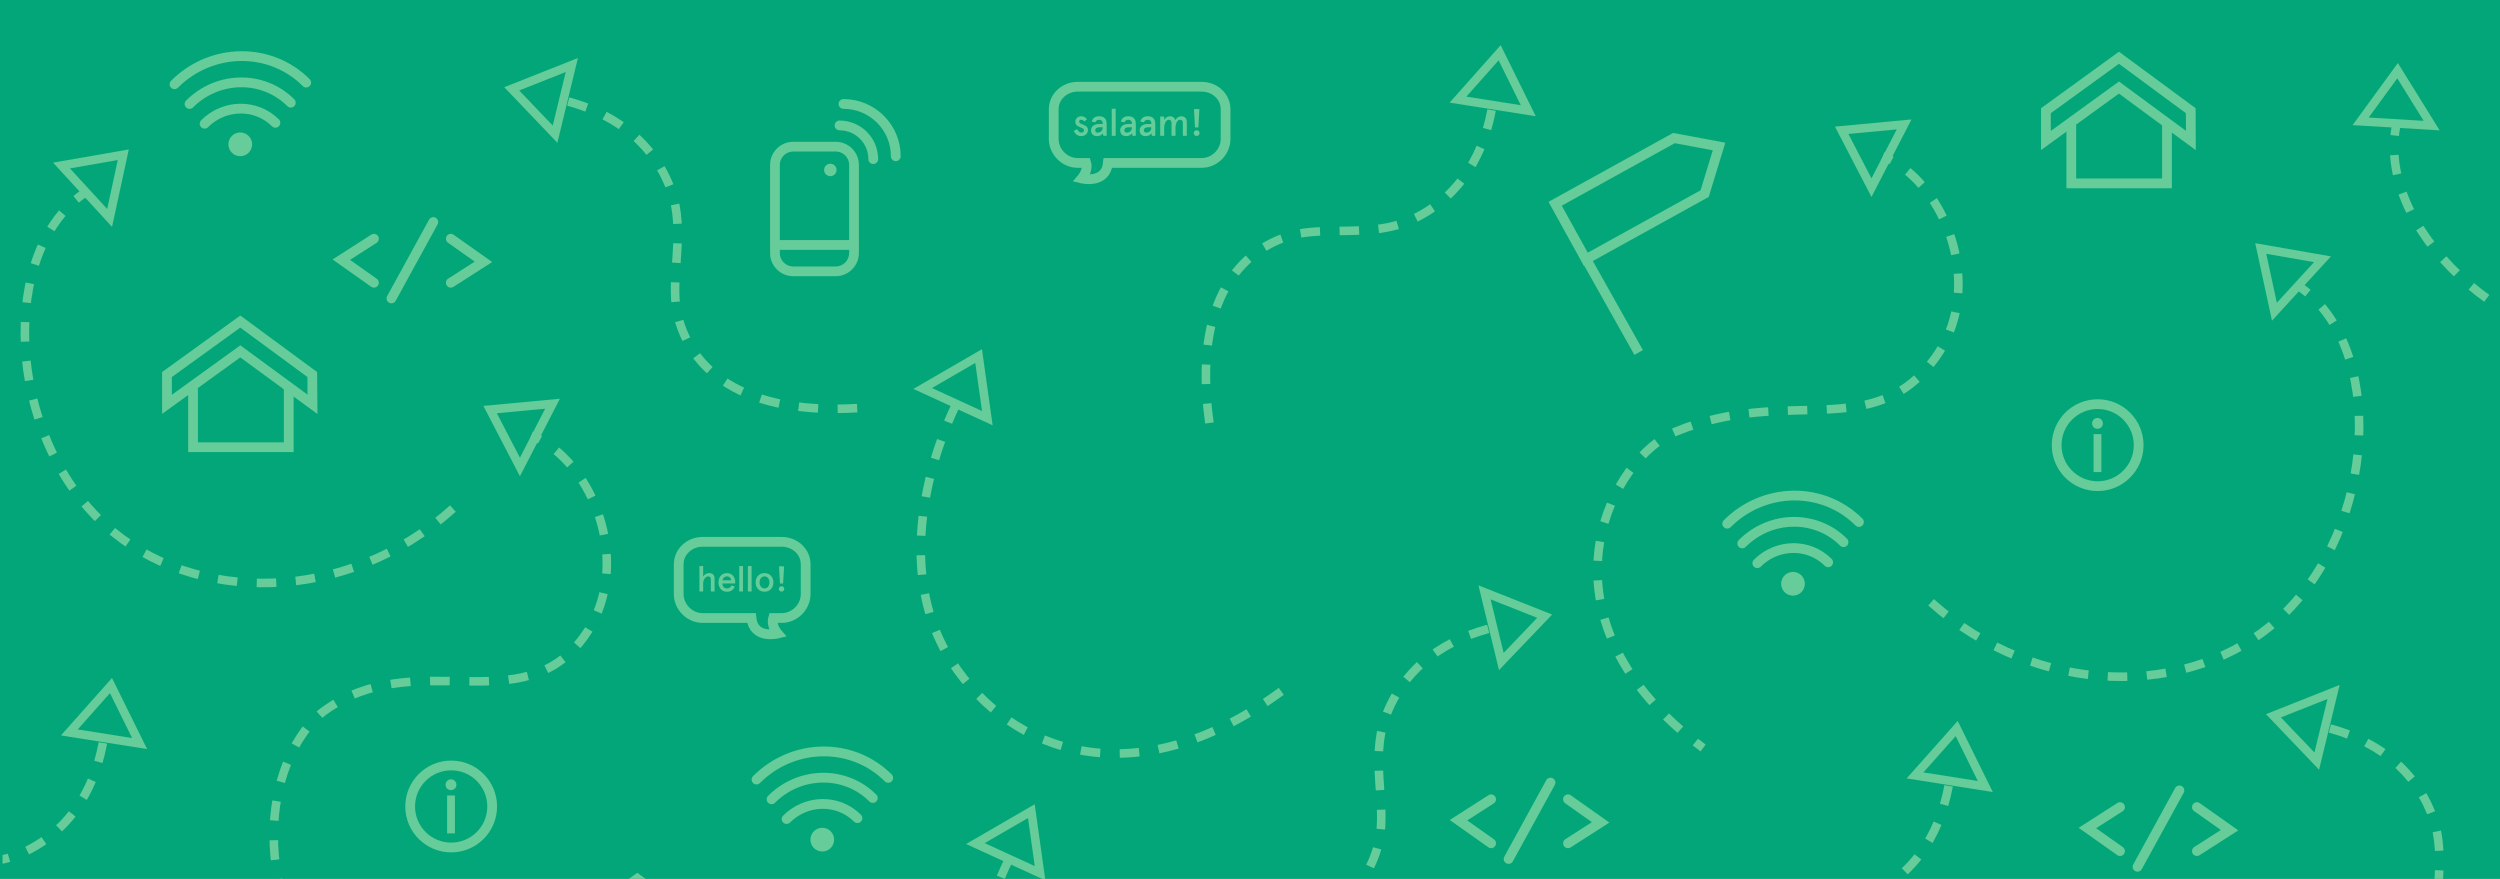 <?xml version="1.0" encoding="utf-8"?>
<!-- Generator: Adobe Illustrator 16.0.0, SVG Export Plug-In . SVG Version: 6.00 Build 0)  -->
<!DOCTYPE svg PUBLIC "-//W3C//DTD SVG 1.0//EN" "http://www.w3.org/TR/2001/REC-SVG-20010904/DTD/svg10.dtd">
<svg version="1.0" id="Ebene_1" xmlns="http://www.w3.org/2000/svg" xmlns:xlink="http://www.w3.org/1999/xlink" x="0px" y="0px"
	 width="1280px" height="450px" viewBox="0 0 1280 450" enable-background="new 0 0 1280 450" xml:space="preserve">
<polygon fill="#03A678" points="0,-1.772 0,450 1299.766,450 1299.985,-1.772 "/>
<polygon fill="none" stroke="#66CC99" stroke-width="4.38" stroke-miterlimit="10" points="282.9,206.705 250.938,209.703 
	266.2,239.085 "/>
<g>
	<defs>
		<polygon id="SVGID_1_" points="1.466,-0.774 1.25,601.915 1280,601.915 1280,-0.774 		"/>
	</defs>
	<clipPath id="SVGID_2_">
		<use xlink:href="#SVGID_1_"  overflow="visible"/>
	</clipPath>
	<path clip-path="url(#SVGID_2_)" fill="none" stroke="#66CC99" stroke-width="4.38" stroke-miterlimit="10" d="M180,525.974
		c-1.061-1.309-2.097-2.615-3.108-3.917"/>
	
		<path clip-path="url(#SVGID_2_)" fill="none" stroke="#66CC99" stroke-width="4.38" stroke-miterlimit="10" stroke-dasharray="10.063,10.063" d="
		M170.892,513.974c-52.159-73.639-26.856-134.111-4.892-150c47-34,101.006,6.299,133-38c23.527-32.576,8.569-79.891-18.199-98.229"
		/>
	<path clip-path="url(#SVGID_2_)" fill="none" stroke="#66CC99" stroke-width="4.38" stroke-miterlimit="10" d="M276.515,225.115
		c-1.477-0.803-2.983-1.519-4.514-2.142"/>
	<polygon clip-path="url(#SVGID_2_)" fill="none" stroke="#66CC99" stroke-width="4.38" stroke-miterlimit="10" points="
		974.9,63.705 942.938,66.703 958.199,96.084 	"/>
	<path clip-path="url(#SVGID_2_)" fill="none" stroke="#66CC99" stroke-width="4.38" stroke-miterlimit="10" d="M872,382.974
		c-1.355-1.008-2.679-2.02-3.975-3.034"/>
	
		<path clip-path="url(#SVGID_2_)" fill="none" stroke="#66CC99" stroke-width="4.38" stroke-miterlimit="10" stroke-dasharray="9.973,9.973" d="
		M860.334,373.585c-74.461-64.969-34.76-139.26-2.334-152.61c57.724-23.77,101.007,6.299,133-38
		c23.539-32.592,8.556-79.935-18.236-98.255"/>
	<path clip-path="url(#SVGID_2_)" fill="none" stroke="#66CC99" stroke-width="4.38" stroke-miterlimit="10" d="M968.515,82.115
		c-1.478-0.803-2.983-1.519-4.515-2.141"/>
	<polygon clip-path="url(#SVGID_2_)" fill="none" stroke="#66CC99" stroke-width="4.38" stroke-miterlimit="10" points="
		1189.129,132.742 1157.502,127.228 1164.5,159.59 	"/>
	
		<path clip-path="url(#SVGID_2_)" fill="none" stroke="#66CC99" stroke-width="4.38" stroke-miterlimit="10" stroke-dasharray="10,10" d="
		M988.727,308.384c54.54,49.045,132.756,49.525,177.964,8.512c51.147-46.402,55.181-141.51,9.285-170.999"/>
	<polygon clip-path="url(#SVGID_2_)" fill="none" stroke="#66CC99" stroke-width="4.38" stroke-miterlimit="10" points="
		31.493,84.742 63.12,79.228 56.122,111.59 	"/>
	
		<path clip-path="url(#SVGID_2_)" fill="none" stroke="#66CC99" stroke-width="4.38" stroke-miterlimit="10" stroke-dasharray="10,10" d="
		M231.895,260.384c-54.54,49.045-132.756,49.525-177.964,8.512C2.784,222.493-1.25,127.385,44.646,97.896"/>
	<polygon clip-path="url(#SVGID_2_)" fill="none" stroke="#66CC99" stroke-width="4.38" stroke-miterlimit="10" points="
		1208.648,62.121 1227.555,36.176 1245.016,64.307 	"/>
	
		<path clip-path="url(#SVGID_2_)" fill="none" stroke="#66CC99" stroke-width="4.38" stroke-miterlimit="10" stroke-dasharray="10,10" d="
		M1474.811,49.123c-5.127,73.169-61.03,127.876-122.039,129.807c-69.025,2.185-138.027-63.392-125.524-116.494"/>
	
		<path clip-path="url(#SVGID_2_)" fill="none" stroke="#66CC99" stroke-width="4.38" stroke-miterlimit="10" stroke-dasharray="10,10" d="
		M656,353.974c-75.054,54.938-138.408,31.424-168.585-15.002c-35.98-55.354-0.292-127.099,2.322-132.312"/>
	<polygon clip-path="url(#SVGID_2_)" fill="none" stroke="#66CC99" stroke-width="4.38" stroke-miterlimit="10" points="
		505.513,214.097 501.05,182.305 472.4,198.899 	"/>
	<path clip-path="url(#SVGID_2_)" fill="none" stroke="#66CC99" stroke-width="5" stroke-miterlimit="10" d="M170.63,638.043h-31.76
		c-5.169,0-9.398-4.229-9.398-9.396v-21.485c0-5.169,4.229-9.396,9.398-9.396h31.76c5.169,0,9.397,4.228,9.397,9.396v21.485
		C180.027,633.814,175.799,638.043,170.63,638.043z"/>
	<path clip-path="url(#SVGID_2_)" fill="none" stroke="#66CC99" stroke-width="5" stroke-miterlimit="10" d="M145.502,597.82v-2.989
		c0-5.169,4.229-9.398,9.397-9.398h0.523c5.169,0,9.398,4.229,9.398,9.398v2.989"/>
	<polygon clip-path="url(#SVGID_2_)" fill="none" stroke="#66CC99" stroke-width="5" stroke-miterlimit="10" points="160,207.01 
		123.033,179.894 85.5,207.01 85.5,191.757 123.033,164.641 159.876,191.757 	"/>
	<polyline clip-path="url(#SVGID_2_)" fill="none" stroke="#66CC99" stroke-width="5" stroke-miterlimit="10" points="
		147.839,198.796 147.839,228.963 98.839,228.963 98.839,198.796 	"/>
	<polygon clip-path="url(#SVGID_2_)" fill="none" stroke="#66CC99" stroke-width="5" stroke-miterlimit="10" points="
		1121.727,71.937 1084.896,44.821 1047.5,71.937 1047.5,56.684 1084.896,29.568 1121.671,56.684 	"/>
	<polyline clip-path="url(#SVGID_2_)" fill="none" stroke="#66CC99" stroke-width="5" stroke-miterlimit="10" points="
		1109.497,63.723 1109.497,93.89 1060.497,93.89 1060.497,63.723 	"/>
	
		<line clip-path="url(#SVGID_2_)" fill="none" stroke="#66CC99" stroke-width="5" stroke-miterlimit="10" x1="812.64" y1="133.6" x2="839" y2="180.474"/>
	<polygon clip-path="url(#SVGID_2_)" fill="none" stroke="#66CC99" stroke-width="5" stroke-miterlimit="10" points="
		872.773,99.128 811.954,132.761 796.226,104.32 857.046,70.687 880.161,75.014 	"/>
	
		<path clip-path="url(#SVGID_2_)" fill="none" stroke="#66CC99" stroke-width="4.38" stroke-miterlimit="10" stroke-dasharray="10,10" d="
		M614,478.974c65.021,3.818,87.175-24.88,92.209-49.047c3.734-17.924-4.589-41.518,3.021-62.431
		c9.597-26.375,31.719-40.781,56.77-46.522"/>
	<polygon clip-path="url(#SVGID_2_)" fill="none" stroke="#66CC99" stroke-width="4.38" stroke-miterlimit="10" points="
		768.676,338.69 790.863,315.488 760.085,303.285 	"/>
	
		<path clip-path="url(#SVGID_2_)" fill="none" stroke="#66CC99" stroke-width="4.38" stroke-miterlimit="10" stroke-dasharray="10,10" d="
		M438.864,208.974c-65.022,3.818-87.175-24.88-92.209-49.047c-3.734-17.924,4.588-41.518-3.021-62.431
		c-9.597-26.375-31.719-40.781-56.77-46.522"/>
	<polygon clip-path="url(#SVGID_2_)" fill="none" stroke="#66CC99" stroke-width="4.38" stroke-miterlimit="10" points="
		284.188,68.691 262,45.488 292.778,33.285 	"/>
	
		<path clip-path="url(#SVGID_2_)" fill="none" stroke="#66CC99" stroke-width="4.38" stroke-miterlimit="10" stroke-dasharray="10,10" d="
		M1340.863,529.974c-65.021,3.818-87.175-24.88-92.209-49.047c-3.734-17.924,4.589-41.518-3.021-62.431
		c-9.598-26.375-31.72-40.781-56.771-46.522"/>
	<polygon clip-path="url(#SVGID_2_)" fill="none" stroke="#66CC99" stroke-width="4.38" stroke-miterlimit="10" points="
		1186.188,389.691 1164,366.488 1194.778,354.285 	"/>
	
		<path clip-path="url(#SVGID_2_)" fill="none" stroke="#66CC99" stroke-width="4.38" stroke-miterlimit="10" stroke-dasharray="10,10" d="
		M-91.775,540.557c-9.082-64.497,17.724-88.906,41.402-95.887c17.562-5.176,41.753,1.205,61.98-8.076
		c25.509-11.706,38.073-34.925,41.761-60.358"/>
	<polygon clip-path="url(#SVGID_2_)" fill="none" stroke="#66CC99" stroke-width="4.38" stroke-miterlimit="10" points="
		35.493,375.006 56.818,351.009 71.479,380.695 	"/>
	<path clip-path="url(#SVGID_2_)" fill="none" stroke="#66CC99" stroke-width="5" stroke-miterlimit="10" d="M359.711,277.415
		h40.557c6.6,0,12.232,4.959,12.232,11.559v15.187c0,6.6-5.632,12.255-12.232,12.255h-4.402c-1.171,4,2.266,7.955,2.266,7.955
		s-12.286,3.045-13.406-7.955h-25.015c-6.6,0-12.211-5.655-12.211-12.255v-15.187C347.5,282.374,353.111,277.415,359.711,277.415z"
		/>
	<path clip-path="url(#SVGID_2_)" fill="#66CC99" d="M360.01,289.825v5.322c0.662-0.955,1.726-1.726,3.12-1.726
		c1.707,0,2.735,0.918,2.735,2.882v6.517h-1.908V296.8c0-1.414-0.587-1.689-1.45-1.689c-1.046,0-2.497,1.341-2.497,3.8v3.91h-1.908
		v-12.995H360.01z"/>
	<path clip-path="url(#SVGID_2_)" fill="#66CC99" d="M376.423,298.727h-6.552c0,1.358,0.789,2.552,2.294,2.552
		c0.991,0,1.946-0.552,2.423-1.561l1.633,0.643c-0.899,1.743-1.946,2.605-4.056,2.605c-3.047,0-4.313-2.569-4.313-4.771
		s1.266-4.772,4.313-4.772c2.955,0,4.258,2.405,4.258,4.478V298.727z M369.908,297.13h4.497c-0.164-1.028-0.862-2.019-2.239-2.019
		C370.898,295.111,370.109,295.973,369.908,297.13"/>
	<rect x="378.504" y="289.824" clip-path="url(#SVGID_2_)" fill="#66CC99" width="1.908" height="12.995"/>
	<rect x="382.913" y="289.824" clip-path="url(#SVGID_2_)" fill="#66CC99" width="1.908" height="12.995"/>
	<path clip-path="url(#SVGID_2_)" fill="#66CC99" d="M391.431,293.422c2.862,0,4.551,2.166,4.551,4.771
		c0,2.607-1.689,4.772-4.551,4.772c-2.863,0-4.552-2.165-4.552-4.772C386.879,295.588,388.568,293.422,391.431,293.422
		 M391.431,301.277c1.669,0,2.532-1.523,2.532-3.084c0-1.56-0.863-3.083-2.532-3.083c-1.671,0-2.533,1.523-2.533,3.083
		C388.898,299.754,389.76,301.277,391.431,301.277"/>
	<path clip-path="url(#SVGID_2_)" fill="#66CC99" d="M400.154,300.14c0.807,0,1.394,0.588,1.394,1.377s-0.587,1.376-1.394,1.376
		s-1.395-0.587-1.395-1.376S399.347,300.14,400.154,300.14 M401.458,289.972l-0.496,8.792h-1.614l-0.496-8.792H401.458z"/>
	
		<path clip-path="url(#SVGID_2_)" fill="none" stroke="#66CC99" stroke-width="4.38" stroke-miterlimit="10" stroke-dasharray="10,10" d="
		M683,586.974c-75.054,54.938-138.408,31.424-168.585-15.002c-35.98-55.354-0.292-127.099,2.322-132.312"/>
	<polygon clip-path="url(#SVGID_2_)" fill="none" stroke="#66CC99" stroke-width="4.38" stroke-miterlimit="10" points="
		532.513,447.097 528.05,415.305 499.4,431.899 	"/>
	<polygon clip-path="url(#SVGID_2_)" fill="none" stroke="#66CC99" stroke-width="5" stroke-miterlimit="10" points="
		363.463,492.319 326.265,465.204 288.5,492.319 288.5,477.066 326.265,449.95 363.224,477.066 	"/>
	<polyline clip-path="url(#SVGID_2_)" fill="none" stroke="#66CC99" stroke-width="5" stroke-miterlimit="10" points="
		351.303,484.105 351.303,514.272 302.303,514.272 302.303,484.105 	"/>
	
		<line clip-path="url(#SVGID_2_)" fill="none" stroke="#66CC99" stroke-width="5" stroke-miterlimit="10" x1="103.748" y1="546.6" x2="77.387" y2="593.474"/>
	<polygon clip-path="url(#SVGID_2_)" fill="none" stroke="#66CC99" stroke-width="5" stroke-miterlimit="10" points="
		43.614,512.128 104.434,545.761 120.162,517.32 59.342,483.687 36.227,488.014 	"/>
	
		<path clip-path="url(#SVGID_2_)" fill="none" stroke="#66CC99" stroke-width="4.38" stroke-miterlimit="10" stroke-dasharray="10,10" d="
		M853.225,562.557c-9.082-64.497,17.725-88.906,41.402-95.887c17.562-5.176,41.753,1.205,61.979-8.076
		c25.51-11.706,38.073-34.925,41.762-60.358"/>
	<polygon clip-path="url(#SVGID_2_)" fill="none" stroke="#66CC99" stroke-width="4.38" stroke-miterlimit="10" points="
		980.492,397.006 1001.818,373.009 1016.479,402.695 	"/>
	
		<path clip-path="url(#SVGID_2_)" fill="none" stroke="#66CC99" stroke-width="4.38" stroke-miterlimit="10" stroke-dasharray="10,10" d="
		M619.225,216.557c-9.082-64.497,17.724-88.906,41.402-95.886c17.562-5.176,41.753,1.205,61.979-8.077
		c25.51-11.706,38.073-34.924,41.762-60.358"/>
	<polygon clip-path="url(#SVGID_2_)" fill="none" stroke="#66CC99" stroke-width="4.38" stroke-miterlimit="10" points="
		746.492,51.006 767.818,27.009 782.479,56.696 	"/>
	<path clip-path="url(#SVGID_2_)" fill="none" stroke="#66CC99" stroke-width="5" stroke-miterlimit="10" d="M615.289,44.415
		h-63.557c-6.6,0-12.232,4.959-12.232,11.559V71.16c0,6.6,5.632,12.255,12.232,12.255h4.402c1.171,4-2.266,7.955-2.266,7.955
		s12.286,3.045,13.406-7.955h48.015c6.6,0,12.211-5.655,12.211-12.255V55.974C627.5,49.374,621.889,44.415,615.289,44.415z"/>
	<path clip-path="url(#SVGID_2_)" fill="#66CC99" d="M556.503,61.085l-1.292,1.136c-0.489-0.626-1.096-0.9-1.722-0.9
		c-0.509,0-0.978,0.333-0.978,0.978c0,0.705,0.743,1.019,1.761,1.409c1.331,0.51,2.76,1.097,2.76,2.858
		c0,1.704-1.312,3.132-3.426,3.132c-2.035,0-3.308-1.409-3.817-2.643l1.723-0.939c0.391,0.88,1.077,1.781,2.172,1.781
		c0.784,0,1.332-0.391,1.332-1.291c0-0.862-1.195-1.097-2.349-1.586c-1.135-0.47-2.114-1.194-2.114-2.701
		c0-1.527,1.252-2.799,3.034-2.799C554.781,59.52,555.877,60.106,556.503,61.085"/>
	<path clip-path="url(#SVGID_2_)" fill="#66CC99" d="M562.87,63.474h1.702v-0.43c0-1.234-0.88-1.723-1.918-1.723
		c-0.802,0-1.506,0.43-1.84,1.312l-1.859-0.392c0.411-1.664,1.82-2.721,3.719-2.721c2.291,0,3.935,0.998,3.935,3.895v6.127h-1.723
		l-0.196-1.293c-0.646,0.901-1.663,1.449-3.053,1.449c-1.644,0-3.034-0.939-3.034-2.995
		C558.603,64.668,560.345,63.474,562.87,63.474 M561.989,67.896c1.253,0,2.583-0.802,2.583-2.505v-0.216h-1.781
		c-1.252,0-2.035,0.588-2.035,1.527C560.756,67.369,561.128,67.896,561.989,67.896"/>
	<rect x="569.198" y="55.683" clip-path="url(#SVGID_2_)" fill="#66CC99" width="2.036" height="13.858"/>
	<path clip-path="url(#SVGID_2_)" fill="#66CC99" d="M577.793,63.474h1.702v-0.43c0-1.234-0.88-1.723-1.918-1.723
		c-0.802,0-1.506,0.43-1.84,1.312l-1.859-0.392c0.412-1.664,1.82-2.721,3.719-2.721c2.291,0,3.935,0.998,3.935,3.895v6.127h-1.723
		l-0.196-1.293c-0.646,0.901-1.663,1.449-3.053,1.449c-1.644,0-3.034-0.939-3.034-2.995
		C573.526,64.668,575.268,63.474,577.793,63.474 M576.912,67.896c1.253,0,2.583-0.802,2.583-2.505v-0.216h-1.781
		c-1.252,0-2.035,0.588-2.035,1.527C575.679,67.369,576.051,67.896,576.912,67.896"/>
	<path clip-path="url(#SVGID_2_)" fill="#66CC99" d="M587.762,63.474h1.702v-0.43c0-1.234-0.88-1.723-1.918-1.723
		c-0.802,0-1.507,0.43-1.84,1.312l-1.859-0.392c0.411-1.664,1.82-2.721,3.719-2.721c2.291,0,3.935,0.998,3.935,3.895v6.127h-1.723
		l-0.196-1.293c-0.646,0.901-1.663,1.449-3.053,1.449c-1.644,0-3.034-0.939-3.034-2.995
		C583.495,64.668,585.236,63.474,587.762,63.474 M586.88,67.896c1.253,0,2.583-0.802,2.583-2.505v-0.216h-1.781
		c-1.252,0-2.035,0.588-2.035,1.527C585.647,67.369,586.02,67.896,586.88,67.896"/>
	<path clip-path="url(#SVGID_2_)" fill="#66CC99" d="M596.066,59.676v1.683c0.802-1.232,1.781-1.839,2.975-1.839
		c1.331,0,2.427,0.803,2.721,2.035c0.685-1.291,1.8-2.035,3.073-2.035c1.801,0,2.818,1.233,2.818,2.955v7.066h-2.036v-6.615
		c0-1.078-0.586-1.604-1.447-1.604c-1.214,0-2.311,1.546-2.311,4.266v3.954h-2.035v-6.615c0-1.078-0.587-1.604-1.449-1.604
		c-1.232,0-2.309,1.546-2.309,4.481v3.739h-2.036v-9.865H596.066z"/>
	<path clip-path="url(#SVGID_2_)" fill="#66CC99" d="M612.693,66.684c0.862,0,1.488,0.626,1.488,1.468
		c0,0.841-0.626,1.468-1.488,1.468c-0.861,0-1.488-0.627-1.488-1.468C611.205,67.31,611.832,66.684,612.693,66.684 M614.083,55.84
		l-0.528,9.376h-1.723l-0.529-9.376H614.083z"/>
	<path clip-path="url(#SVGID_2_)" fill="none" stroke="#66CC99" stroke-width="5" stroke-miterlimit="10" d="M1159.289,520.415
		h-63.557c-6.601,0-12.232,4.959-12.232,11.559v15.187c0,6.6,5.632,12.255,12.232,12.255h4.401c1.171,4-2.266,7.955-2.266,7.955
		s12.286,3.045,13.405-7.955h48.016c6.6,0,12.211-5.655,12.211-12.255v-15.187C1171.5,525.374,1165.889,520.415,1159.289,520.415z"
		/>
	<path clip-path="url(#SVGID_2_)" fill="#66CC99" d="M1100.503,537.085l-1.292,1.136c-0.488-0.626-1.095-0.899-1.722-0.899
		c-0.509,0-0.978,0.333-0.978,0.978c0,0.705,0.742,1.02,1.761,1.409c1.331,0.51,2.76,1.097,2.76,2.858
		c0,1.703-1.312,3.132-3.426,3.132c-2.035,0-3.309-1.409-3.817-2.644l1.723-0.938c0.392,0.879,1.077,1.779,2.173,1.779
		c0.784,0,1.332-0.391,1.332-1.291c0-0.861-1.195-1.097-2.35-1.586c-1.135-0.47-2.114-1.193-2.114-2.7c0-1.527,1.252-2.8,3.034-2.8
		C1098.781,535.52,1099.877,536.105,1100.503,537.085"/>
	<path clip-path="url(#SVGID_2_)" fill="#66CC99" d="M1106.87,539.474h1.702v-0.43c0-1.234-0.881-1.724-1.918-1.724
		c-0.803,0-1.508,0.431-1.84,1.312l-1.859-0.392c0.411-1.664,1.82-2.722,3.719-2.722c2.291,0,3.936,0.998,3.936,3.896v6.127h-1.724
		l-0.196-1.293c-0.646,0.9-1.662,1.448-3.053,1.448c-1.644,0-3.034-0.938-3.034-2.994
		C1102.603,540.668,1104.345,539.474,1106.87,539.474 M1105.989,543.896c1.253,0,2.583-0.802,2.583-2.505v-0.216h-1.781
		c-1.252,0-2.035,0.589-2.035,1.527C1104.756,543.369,1105.128,543.896,1105.989,543.896"/>
	<rect x="1113.198" y="531.683" clip-path="url(#SVGID_2_)" fill="#66CC99" width="2.036" height="13.858"/>
	<path clip-path="url(#SVGID_2_)" fill="#66CC99" d="M1121.793,539.474h1.702v-0.43c0-1.234-0.88-1.724-1.918-1.724
		c-0.802,0-1.506,0.431-1.84,1.312l-1.859-0.392c0.411-1.664,1.82-2.722,3.72-2.722c2.291,0,3.935,0.998,3.935,3.896v6.127h-1.723
		l-0.196-1.293c-0.646,0.9-1.663,1.448-3.053,1.448c-1.645,0-3.034-0.938-3.034-2.994
		C1117.526,540.668,1119.269,539.474,1121.793,539.474 M1120.912,543.896c1.253,0,2.583-0.802,2.583-2.505v-0.216h-1.781
		c-1.252,0-2.034,0.589-2.034,1.527C1119.68,543.369,1120.051,543.896,1120.912,543.896"/>
	<path clip-path="url(#SVGID_2_)" fill="#66CC99" d="M1131.761,539.474h1.702v-0.43c0-1.234-0.88-1.724-1.918-1.724
		c-0.802,0-1.507,0.431-1.84,1.312l-1.858-0.392c0.411-1.664,1.819-2.722,3.719-2.722c2.291,0,3.935,0.998,3.935,3.896v6.127h-1.723
		l-0.196-1.293c-0.646,0.9-1.663,1.448-3.053,1.448c-1.644,0-3.034-0.938-3.034-2.994
		C1127.494,540.668,1129.236,539.474,1131.761,539.474 M1130.881,543.896c1.253,0,2.582-0.802,2.582-2.505v-0.216h-1.78
		c-1.252,0-2.035,0.589-2.035,1.527C1129.647,543.369,1130.02,543.896,1130.881,543.896"/>
	<path clip-path="url(#SVGID_2_)" fill="#66CC99" d="M1140.066,535.676v1.684c0.802-1.232,1.78-1.839,2.975-1.839
		c1.331,0,2.427,0.803,2.721,2.034c0.686-1.291,1.801-2.034,3.073-2.034c1.801,0,2.818,1.232,2.818,2.954v7.066h-2.036v-6.615
		c0-1.078-0.586-1.604-1.447-1.604c-1.214,0-2.311,1.546-2.311,4.266v3.954h-2.035v-6.615c0-1.078-0.587-1.604-1.449-1.604
		c-1.232,0-2.309,1.546-2.309,4.48v3.739h-2.036v-9.865H1140.066z"/>
	<path clip-path="url(#SVGID_2_)" fill="#66CC99" d="M1156.693,542.684c0.861,0,1.487,0.626,1.487,1.468s-0.626,1.469-1.487,1.469
		s-1.488-0.627-1.488-1.469S1155.832,542.684,1156.693,542.684 M1158.083,531.84l-0.528,9.376h-1.723l-0.529-9.376H1158.083z"/>
	
		<path clip-path="url(#SVGID_2_)" fill="none" stroke="#66CC99" stroke-width="5" stroke-linecap="round" stroke-miterlimit="10" d="
		M89.342,43.131c18.871-18.871,49.032-19.25,67.435-0.846"/>
	
		<path clip-path="url(#SVGID_2_)" fill="none" stroke="#66CC99" stroke-width="5" stroke-linecap="round" stroke-miterlimit="10" d="
		M97.042,53.243c14.51-14.51,37.702-14.801,51.853-0.651"/>
	
		<path clip-path="url(#SVGID_2_)" fill="none" stroke="#66CC99" stroke-width="5" stroke-linecap="round" stroke-miterlimit="10" d="
		M104.742,63.354c10.149-10.149,26.371-10.353,36.271-0.456"/>
	<path clip-path="url(#SVGID_2_)" fill="#66CC99" d="M129.083,73.897c0,3.355-2.72,6.075-6.074,6.075
		c-3.355,0-6.075-2.72-6.075-6.075c0-3.355,2.72-6.074,6.075-6.074S129.083,70.542,129.083,73.897"/>
	
		<path clip-path="url(#SVGID_2_)" fill="none" stroke="#66CC99" stroke-width="5" stroke-linecap="round" stroke-miterlimit="10" d="
		M387.342,399.132c18.871-18.871,49.033-19.25,67.435-0.847"/>
	
		<path clip-path="url(#SVGID_2_)" fill="none" stroke="#66CC99" stroke-width="5" stroke-linecap="round" stroke-miterlimit="10" d="
		M395.042,409.243c14.51-14.51,37.702-14.801,51.853-0.651"/>
	
		<path clip-path="url(#SVGID_2_)" fill="none" stroke="#66CC99" stroke-width="5" stroke-linecap="round" stroke-miterlimit="10" d="
		M402.742,419.354c10.149-10.148,26.371-10.353,36.271-0.456"/>
	<path clip-path="url(#SVGID_2_)" fill="#66CC99" d="M427.083,429.897c0,3.355-2.72,6.074-6.074,6.074
		c-3.355,0-6.075-2.719-6.075-6.074c0-3.354,2.72-6.074,6.075-6.074S427.083,426.543,427.083,429.897"/>
	
		<path clip-path="url(#SVGID_2_)" fill="none" stroke="#66CC99" stroke-width="5" stroke-linecap="round" stroke-miterlimit="10" d="
		M884.342,268.132c18.871-18.871,49.032-19.25,67.435-0.847"/>
	
		<path clip-path="url(#SVGID_2_)" fill="none" stroke="#66CC99" stroke-width="5" stroke-linecap="round" stroke-miterlimit="10" d="
		M892.042,278.243c14.51-14.51,37.702-14.801,51.853-0.651"/>
	
		<path clip-path="url(#SVGID_2_)" fill="none" stroke="#66CC99" stroke-width="5" stroke-linecap="round" stroke-miterlimit="10" d="
		M899.742,288.354c10.148-10.148,26.371-10.353,36.271-0.456"/>
	<path clip-path="url(#SVGID_2_)" fill="#66CC99" d="M924.083,298.897c0,3.355-2.72,6.074-6.074,6.074s-6.075-2.719-6.075-6.074
		c0-3.354,2.721-6.074,6.075-6.074C921.364,292.823,924.083,295.543,924.083,298.897"/>
	
		<polyline clip-path="url(#SVGID_2_)" fill="none" stroke="#66CC99" stroke-width="5" stroke-linecap="round" stroke-miterlimit="10" points="
		401.457,557.234 384.739,567.943 401.457,579.766 	"/>
	
		<polyline clip-path="url(#SVGID_2_)" fill="none" stroke="#66CC99" stroke-width="5" stroke-linecap="round" stroke-miterlimit="10" points="
		440.81,579.766 457.528,569.057 440.81,557.234 	"/>
	
		<line clip-path="url(#SVGID_2_)" fill="none" stroke="#66CC99" stroke-width="5" stroke-linecap="round" stroke-linejoin="bevel" stroke-miterlimit="10" x1="410.403" y1="587.803" x2="431.862" y2="548.679"/>
	
		<polyline clip-path="url(#SVGID_2_)" fill="none" stroke="#66CC99" stroke-width="5" stroke-linecap="round" stroke-miterlimit="10" points="
		191.457,122.235 174.739,132.944 191.457,144.766 	"/>
	
		<polyline clip-path="url(#SVGID_2_)" fill="none" stroke="#66CC99" stroke-width="5" stroke-linecap="round" stroke-miterlimit="10" points="
		230.81,144.766 247.528,134.057 230.81,122.235 	"/>
	
		<line clip-path="url(#SVGID_2_)" fill="none" stroke="#66CC99" stroke-width="5" stroke-linecap="round" stroke-linejoin="bevel" stroke-miterlimit="10" x1="200.403" y1="152.802" x2="221.862" y2="113.678"/>
	
		<polyline clip-path="url(#SVGID_2_)" fill="none" stroke="#66CC99" stroke-width="5" stroke-linecap="round" stroke-miterlimit="10" points="
		1085.457,413.234 1068.739,423.943 1085.457,435.766 	"/>
	
		<polyline clip-path="url(#SVGID_2_)" fill="none" stroke="#66CC99" stroke-width="5" stroke-linecap="round" stroke-miterlimit="10" points="
		1124.811,435.766 1141.528,425.057 1124.811,413.234 	"/>
	
		<line clip-path="url(#SVGID_2_)" fill="none" stroke="#66CC99" stroke-width="5" stroke-linecap="round" stroke-linejoin="bevel" stroke-miterlimit="10" x1="1094.402" y1="443.803" x2="1115.861" y2="404.679"/>
	
		<polyline clip-path="url(#SVGID_2_)" fill="none" stroke="#66CC99" stroke-width="5" stroke-linecap="round" stroke-miterlimit="10" points="
		763.457,409.234 746.739,419.943 763.457,431.766 	"/>
	
		<polyline clip-path="url(#SVGID_2_)" fill="none" stroke="#66CC99" stroke-width="5" stroke-linecap="round" stroke-miterlimit="10" points="
		802.811,431.766 819.528,421.057 802.811,409.234 	"/>
	
		<line clip-path="url(#SVGID_2_)" fill="none" stroke="#66CC99" stroke-width="5" stroke-linecap="round" stroke-linejoin="bevel" stroke-miterlimit="10" x1="772.402" y1="439.803" x2="793.861" y2="400.679"/>
	<path clip-path="url(#SVGID_2_)" fill="none" stroke="#66CC99" stroke-width="5" stroke-miterlimit="10" d="M591.711,518.415
		h40.557c6.6,0,12.232,4.959,12.232,11.559v15.187c0,6.6-5.632,12.255-12.232,12.255h-4.402c-1.171,4,2.266,7.955,2.266,7.955
		s-12.286,3.045-13.406-7.955h-25.015c-6.6,0-12.211-5.655-12.211-12.255v-15.187C579.5,523.374,585.111,518.415,591.711,518.415z"
		/>
	<path clip-path="url(#SVGID_2_)" fill="#66CC99" d="M592.502,530.899v5.386c0.668-0.965,1.746-1.745,3.157-1.745
		c1.727,0,2.767,0.928,2.767,2.915v6.593h-1.931v-6.091c0-1.431-0.595-1.709-1.468-1.709c-1.058,0-2.525,1.354-2.525,3.844v3.956
		h-1.932v-13.148H592.502z"/>
	<path clip-path="url(#SVGID_2_)" fill="#66CC99" d="M604.635,538.291h1.616v-0.407c0-1.172-0.835-1.636-1.82-1.636
		c-0.761,0-1.429,0.408-1.745,1.244l-1.764-0.372c0.39-1.578,1.727-2.581,3.528-2.581c2.173,0,3.733,0.947,3.733,3.696v5.812h-1.635
		l-0.185-1.227c-0.613,0.855-1.579,1.375-2.897,1.375c-1.56,0-2.878-0.891-2.878-2.842
		C600.587,539.423,602.24,538.291,604.635,538.291 M603.8,542.487c1.189,0,2.451-0.761,2.451-2.377v-0.204h-1.69
		c-1.188,0-1.931,0.558-1.931,1.448C602.629,541.986,602.982,542.487,603.8,542.487"/>
	<rect x="610.639" y="530.9" clip-path="url(#SVGID_2_)" fill="#66CC99" width="1.932" height="13.147"/>
	<rect x="615.099" y="530.9" clip-path="url(#SVGID_2_)" fill="#66CC99" width="1.932" height="13.147"/>
	<path clip-path="url(#SVGID_2_)" fill="#66CC99" d="M623.718,534.539c2.897,0,4.606,2.191,4.606,4.828
		c0,2.638-1.709,4.829-4.606,4.829s-4.605-2.191-4.605-4.829C619.113,536.73,620.821,534.539,623.718,534.539 M623.718,542.487
		c1.69,0,2.563-1.541,2.563-3.12c0-1.578-0.873-3.119-2.563-3.119s-2.563,1.541-2.563,3.119
		C621.155,540.946,622.028,542.487,623.718,542.487"/>
	<path clip-path="url(#SVGID_2_)" fill="#66CC99" d="M632.545,541.337c0.818,0,1.412,0.594,1.412,1.393s-0.594,1.393-1.412,1.393
		c-0.817,0-1.411-0.594-1.411-1.393S631.728,541.337,632.545,541.337 M633.864,531.048l-0.501,8.896h-1.635l-0.501-8.896H633.864z"
		/>
	
		<circle clip-path="url(#SVGID_2_)" fill="none" stroke="#66CC99" stroke-width="5" stroke-miterlimit="10" cx="231" cy="412.915" r="21"/>
	<path clip-path="url(#SVGID_2_)" fill="#66CC99" d="M230.91,399.003c1.579,0,2.772,1.269,2.772,2.809
		c0,1.542-1.193,2.734-2.772,2.734s-2.773-1.192-2.773-2.734C228.137,400.271,229.331,399.003,230.91,399.003 M232.912,407.28
		v19.407h-4.004V407.28H232.912z"/>
	
		<circle clip-path="url(#SVGID_2_)" fill="none" stroke="#66CC99" stroke-width="5" stroke-miterlimit="10" cx="1074" cy="227.915" r="21"/>
	<path clip-path="url(#SVGID_2_)" fill="#66CC99" d="M1073.91,214.003c1.579,0,2.771,1.269,2.771,2.809
		c0,1.542-1.192,2.734-2.771,2.734s-2.773-1.192-2.773-2.734C1071.137,215.271,1072.331,214.003,1073.91,214.003 M1075.912,222.28
		v19.407h-4.004V222.28H1075.912z"/>
	
		<circle clip-path="url(#SVGID_2_)" fill="none" stroke="#66CC99" stroke-width="5" stroke-miterlimit="10" cx="749" cy="553.915" r="21"/>
	<path clip-path="url(#SVGID_2_)" fill="#66CC99" d="M748.91,540.003c1.579,0,2.771,1.269,2.771,2.809
		c0,1.542-1.192,2.734-2.771,2.734s-2.773-1.192-2.773-2.734C746.137,541.271,747.331,540.003,748.91,540.003 M750.912,548.28
		v19.407h-4.004V548.28H750.912z"/>
	<path clip-path="url(#SVGID_2_)" fill="none" stroke="#66CC99" stroke-width="5" stroke-miterlimit="10" d="M427.913,138.915
		h-21.794c-5.137,0-9.341-4.203-9.341-9.34V84.43c0-5.138,4.204-9.341,9.341-9.341h21.794c5.137,0,9.34,4.203,9.34,9.341v45.145
		C437.253,134.712,433.05,138.915,427.913,138.915z"/>
	
		<line clip-path="url(#SVGID_2_)" fill="none" stroke="#66CC99" stroke-width="5" stroke-miterlimit="10" x1="396" y1="125.415" x2="437" y2="125.415"/>
	<path clip-path="url(#SVGID_2_)" fill="#66CC99" d="M428.317,87.014c0,1.763-1.429,3.191-3.191,3.191
		c-1.763,0-3.192-1.428-3.192-3.191c0-1.763,1.429-3.191,3.192-3.191C426.888,83.823,428.317,85.251,428.317,87.014"/>
	
		<path clip-path="url(#SVGID_2_)" fill="none" stroke="#66CC99" stroke-width="5" stroke-linecap="round" stroke-miterlimit="10" d="
		M447.106,81.484c0-9.544-7.723-17.266-17.266-17.266"/>
	
		<path clip-path="url(#SVGID_2_)" fill="none" stroke="#66CC99" stroke-width="5" stroke-linecap="round" stroke-miterlimit="10" d="
		M458.646,80.022c0-14.816-11.989-26.805-26.805-26.805"/>
	<path clip-path="url(#SVGID_2_)" fill="none" stroke="#66CC99" stroke-width="5" stroke-miterlimit="10" d="M949.913,594.915
		h-21.794c-5.138,0-9.341-4.203-9.341-9.34V540.43c0-5.138,4.203-9.341,9.341-9.341h21.794c5.137,0,9.34,4.203,9.34,9.341v45.146
		C959.253,590.712,955.05,594.915,949.913,594.915z"/>
	
		<line clip-path="url(#SVGID_2_)" fill="none" stroke="#66CC99" stroke-width="5" stroke-miterlimit="10" x1="918" y1="581.415" x2="959" y2="581.415"/>
	<path clip-path="url(#SVGID_2_)" fill="#66CC99" d="M950.316,543.015c0,1.763-1.429,3.19-3.19,3.19
		c-1.764,0-3.192-1.428-3.192-3.19c0-1.764,1.429-3.191,3.192-3.191C948.888,539.823,950.316,541.251,950.316,543.015"/>
	
		<path clip-path="url(#SVGID_2_)" fill="none" stroke="#66CC99" stroke-width="5" stroke-linecap="round" stroke-miterlimit="10" d="
		M969.106,537.484c0-9.544-7.723-17.267-17.266-17.267"/>
	
		<path clip-path="url(#SVGID_2_)" fill="none" stroke="#66CC99" stroke-width="5" stroke-linecap="round" stroke-miterlimit="10" d="
		M980.646,536.022c0-14.816-11.989-26.805-26.806-26.805"/>
	<polygon clip-path="url(#SVGID_2_)" fill="none" stroke="#66CC99" stroke-width="4.38" stroke-miterlimit="10" points="
		1186.648,609.121 1205.555,583.176 1223.016,611.307 	"/>
	
		<path clip-path="url(#SVGID_2_)" fill="none" stroke="#66CC99" stroke-width="4.38" stroke-miterlimit="10" stroke-dasharray="10,10" d="
		M1452.811,596.123c-5.127,73.169-61.03,127.876-122.039,129.807c-69.025,2.186-138.027-63.392-125.524-116.493"/>
	<polygon clip-path="url(#SVGID_2_)" fill="none" stroke="#66CC99" stroke-width="4.38" stroke-miterlimit="10" points="
		262.188,627.691 240,604.488 270.778,592.285 	"/>
</g>
</svg>
